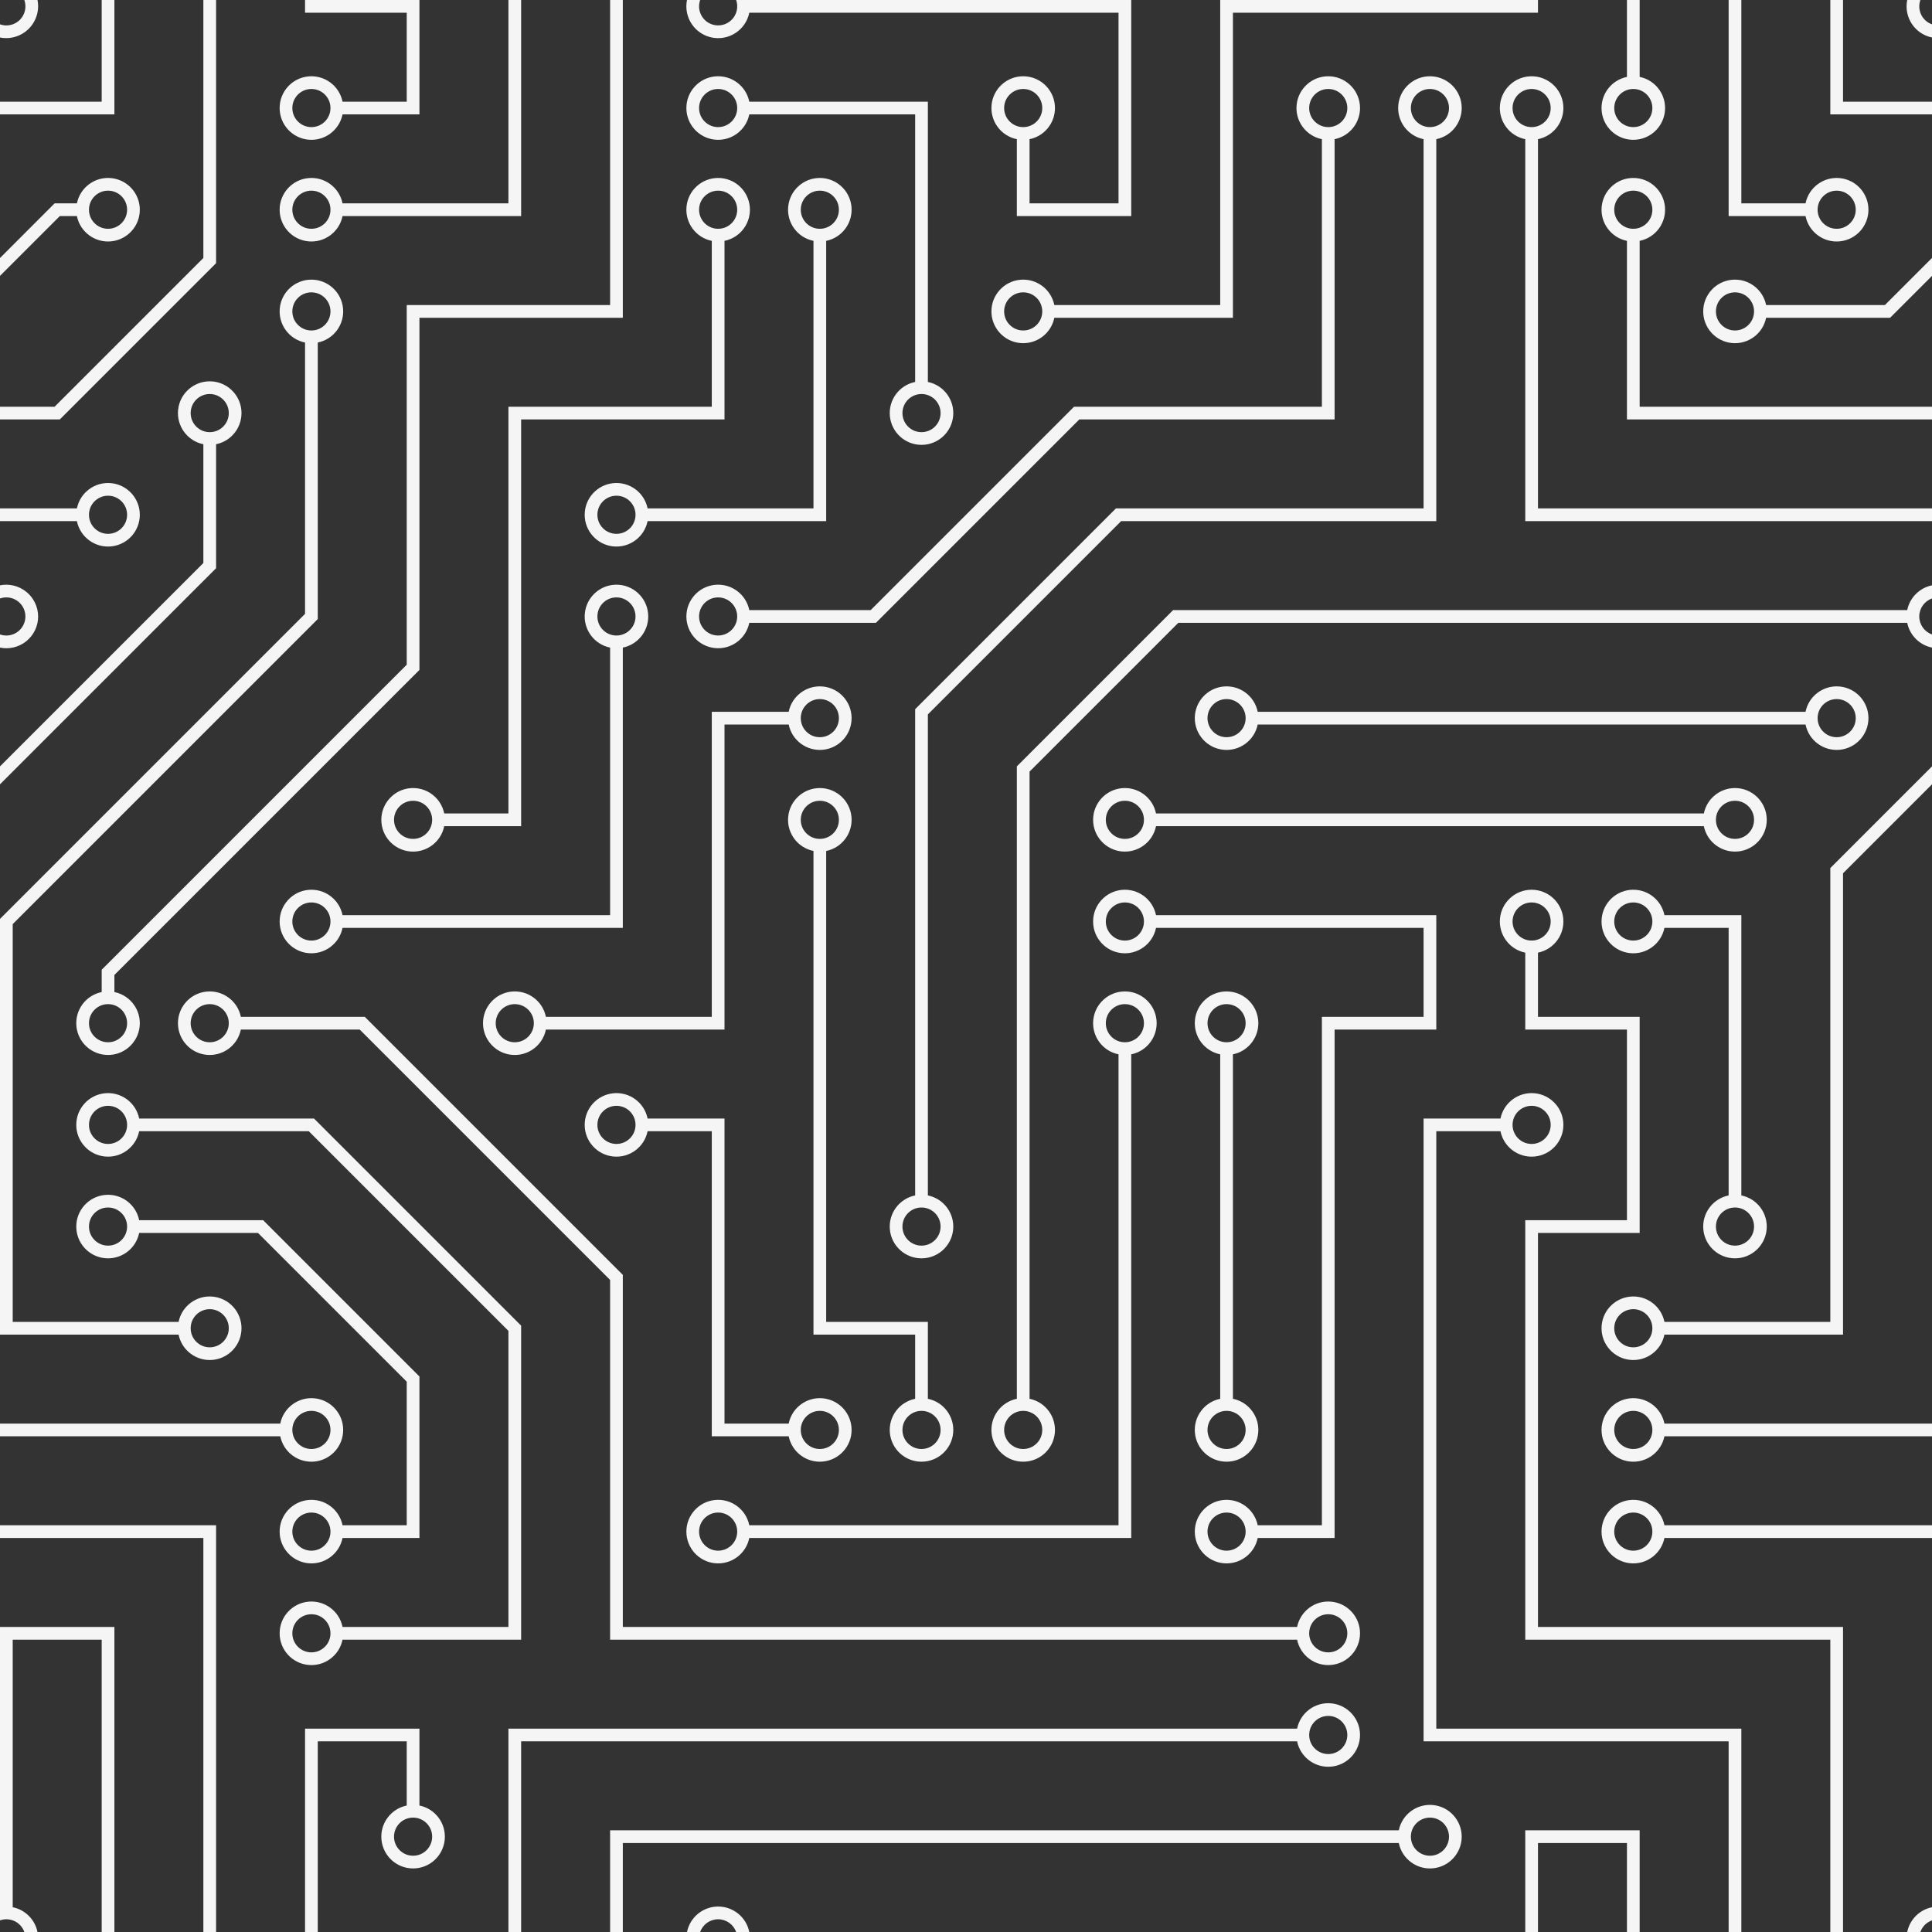 <?xml version="1.0" encoding="UTF-8"?>
<svg width="304px" height="304px" viewBox="0 0 304 304" version="1.1" xmlns="http://www.w3.org/2000/svg" xmlns:xlink="http://www.w3.org/1999/xlink">
    <rect x="0" y="0" width="304" height="304" fill="#333333" stroke="none"/>
    <!-- Generator: Sketch 49.3 (51167) - http://www.bohemiancoding.com/sketch -->
    <title>Shape</title>
    <desc>Created with Sketch.</desc>
    <defs></defs>
    <g id="Page-1" stroke="none" stroke-width="1" fill="none" fill-rule="evenodd">
        <g id="Desktop-HD-Copy-4" fill="#F5F5F5" fill-rule="nonzero">
            <g id="Background">
                <path d="M44.1,224 C44.613,221.485 46.948,219.767 49.502,220.025 C52.055,220.283 53.999,222.433 53.999,225 C53.999,227.567 52.055,229.717 49.502,229.975 C46.948,230.233 44.613,228.515 44.1,226 L0,226 L0,224 L44.1,224 Z M204.1,272 C204.613,269.485 206.948,267.767 209.502,268.025 C212.055,268.283 213.999,270.433 213.999,273 C213.999,275.567 212.055,277.717 209.502,277.975 C206.948,278.233 204.613,276.515 204.1,274 L82,274 L82,272 L204.1,272 Z M261.9,226 C261.387,228.515 259.052,230.233 256.498,229.975 C253.945,229.717 252.001,227.567 252.001,225 C252.001,222.433 253.945,220.283 256.498,220.025 C259.052,219.767 261.387,221.485 261.9,224 L304,224 L304,226 L261.9,226 Z M261.9,242 C261.387,244.515 259.052,246.233 256.498,245.975 C253.945,245.717 252.001,243.567 252.001,241 C252.001,238.433 253.945,236.283 256.498,236.025 C259.052,235.767 261.387,237.485 261.9,240 L304,240 L304,242 L261.9,242 Z M268.1,128 C268.613,125.485 270.948,123.767 273.502,124.025 C276.055,124.283 277.999,126.433 277.999,129 C277.999,131.567 276.055,133.717 273.502,133.975 C270.948,134.233 268.613,132.515 268.1,130 L181.9,130 C181.387,132.515 179.052,134.233 176.498,133.975 C173.945,133.717 172.001,131.567 172.001,129 C172.001,126.433 173.945,124.283 176.498,124.025 C179.052,123.767 181.387,125.485 181.9,128 L268.1,128 Z M12.1,80 C12.613,77.485 14.948,75.767 17.502,76.025 C20.055,76.283 21.999,78.433 21.999,81 C21.999,83.567 20.055,85.717 17.502,85.975 C14.948,86.233 12.613,84.515 12.1,82 L0,82 L0,80 L12.1,80 Z M197.9,114 C197.387,116.515 195.052,118.233 192.498,117.975 C189.945,117.717 188.001,115.567 188.001,113 C188.001,110.433 189.945,108.283 192.498,108.025 C195.052,107.767 197.387,109.485 197.9,112 L284.1,112 C284.613,109.485 286.948,107.767 289.502,108.025 C292.055,108.283 293.999,110.433 293.999,113 C293.999,115.567 292.055,117.717 289.502,117.975 C286.948,118.233 284.613,116.515 284.1,114 L197.9,114 Z M258,12.1 C260.515,12.613 262.233,14.948 261.975,17.502 C261.717,20.055 259.567,21.999 257,21.999 C254.433,21.999 252.283,20.055 252.025,17.502 C251.767,14.948 253.485,12.613 256,12.1 L256,0 L258,0 L258,12.1 Z M194,220.1 C196.515,220.613 198.233,222.948 197.975,225.502 C197.717,228.055 195.567,229.999 193,229.999 C190.433,229.999 188.283,228.055 188.025,225.502 C187.767,222.948 189.485,220.613 192,220.1 L192,165.9 C189.485,165.387 187.767,163.052 188.025,160.498 C188.283,157.945 190.433,156.001 193,156.001 C195.567,156.001 197.717,157.945 197.975,160.498 C198.233,163.052 196.515,165.387 194,165.9 L194,220.1 Z M242,21.9 L242,80 L304,80 L304,82 L240,82 L240,21.9 C237.485,21.387 235.767,19.052 236.025,16.498 C236.283,13.945 238.433,12.001 241,12.001 C243.567,12.001 245.717,13.945 245.975,16.498 C246.233,19.052 244.515,21.387 242,21.9 Z M258,37.9 L258,64 L304,64 L304,66 L256,66 L256,37.9 C253.485,37.387 251.767,35.052 252.025,32.498 C252.283,29.945 254.433,28.001 257,28.001 C259.567,28.001 261.717,29.945 261.975,32.498 C262.233,35.052 260.515,37.387 258,37.9 Z M130,133.9 L130,208 L146,208 L146,220.1 C148.515,220.613 150.233,222.948 149.975,225.502 C149.717,228.055 147.567,229.999 145,229.999 C142.433,229.999 140.283,228.055 140.025,225.502 C139.767,222.948 141.485,220.613 144,220.1 L144,210 L128,210 L128,133.9 C125.485,133.387 123.767,131.052 124.025,128.498 C124.283,125.945 126.433,124.001 129,124.001 C131.567,124.001 133.717,125.945 133.975,128.498 C134.233,131.052 132.515,133.387 130,133.9 Z M124.1,112 C124.613,109.485 126.948,107.767 129.502,108.025 C132.055,108.283 133.999,110.433 133.999,113 C133.999,115.567 132.055,117.717 129.502,117.975 C126.948,118.233 124.613,116.515 124.1,114 L114,114 L114,162 L85.9,162 C85.387,164.515 83.052,166.233 80.498,165.975 C77.945,165.717 76.001,163.567 76.001,161 C76.001,158.433 77.945,156.283 80.498,156.025 C83.052,155.767 85.387,157.485 85.9,160 L112,160 L112,112 L124.1,112 Z M117.9,242 C117.387,244.515 115.052,246.233 112.498,245.975 C109.945,245.717 108.001,243.567 108.001,241 C108.001,238.433 109.945,236.283 112.498,236.025 C115.052,235.767 117.387,237.485 117.9,240 L176,240 L176,165.9 C173.485,165.387 171.767,163.052 172.025,160.498 C172.283,157.945 174.433,156.001 177,156.001 C179.567,156.001 181.717,157.945 181.975,160.498 C182.233,163.052 180.515,165.387 178,165.9 L178,242 L117.9,242 Z M101.9,178 C101.387,180.515 99.052,182.233 96.498,181.975 C93.945,181.717 92.001,179.567 92.001,177 C92.001,174.433 93.945,172.283 96.498,172.025 C99.052,171.767 101.387,173.485 101.9,176 L114,176 L114,224 L124.1,224 C124.613,221.485 126.948,219.767 129.502,220.025 C132.055,220.283 133.999,222.433 133.999,225 C133.999,227.567 132.055,229.717 129.502,229.975 C126.948,230.233 124.613,228.515 124.1,226 L112,226 L112,178 L101.9,178 Z M66,284.1 C68.515,284.613 70.233,286.948 69.975,289.502 C69.717,292.055 67.567,293.999 65,293.999 C62.433,293.999 60.283,292.055 60.025,289.502 C59.767,286.948 61.485,284.613 64,284.1 L64,274 L50,274 L50,304 L48,304 L48,272 L66,272 L66,284.1 Z M236.1,176 C236.613,173.485 238.948,171.767 241.502,172.025 C244.055,172.283 245.999,174.433 245.999,177 C245.999,179.567 244.055,181.717 241.502,181.975 C238.948,182.233 236.613,180.515 236.1,178 L226,178 L226,272 L274,272 L274,304 L272,304 L272,274 L224,274 L224,176 L236.1,176 Z M261.9,146 C261.387,148.515 259.052,150.233 256.498,149.975 C253.945,149.717 252.001,147.567 252.001,145 C252.001,142.433 253.945,140.283 256.498,140.025 C259.052,139.767 261.387,141.485 261.9,144 L274,144 L274,188.1 C276.515,188.613 278.233,190.948 277.975,193.502 C277.717,196.055 275.567,197.999 273,197.999 C270.433,197.999 268.283,196.055 268.025,193.502 C267.767,190.948 269.485,188.613 272,188.1 L272,146 L261.9,146 Z M197.9,242 C197.387,244.515 195.052,246.233 192.498,245.975 C189.945,245.717 188.001,243.567 188.001,241 C188.001,238.433 189.945,236.283 192.498,236.025 C195.052,235.767 197.387,237.485 197.9,240 L208,240 L208,160 L224,160 L224,146 L181.9,146 C181.387,148.515 179.052,150.233 176.498,149.975 C173.945,149.717 172.001,147.567 172.001,145 C172.001,142.433 173.945,140.283 176.498,140.025 C179.052,139.767 181.387,141.485 181.9,144 L226,144 L226,162 L210,162 L210,242 L197.9,242 Z M284.1,32 C284.613,29.485 286.948,27.767 289.502,28.025 C292.055,28.283 293.999,30.433 293.999,33 C293.999,35.567 292.055,37.717 289.502,37.975 C286.948,38.233 284.613,36.515 284.1,34 L272,34 L272,0 L274,0 L274,32 L284.1,32 Z M98,101.9 L98,146 L53.9,146 C53.387,148.515 51.052,150.233 48.498,149.975 C45.945,149.717 44.001,147.567 44.001,145 C44.001,142.433 45.945,140.283 48.498,140.025 C51.052,139.767 53.387,141.485 53.9,144 L96,144 L96,101.9 C93.485,101.387 91.767,99.052 92.025,96.498 C92.283,93.945 94.433,92.001 97,92.001 C99.567,92.001 101.717,93.945 101.975,96.498 C102.233,99.052 100.515,101.387 98,101.9 Z M53.9,34 C53.387,36.515 51.052,38.233 48.498,37.975 C45.945,37.717 44.001,35.567 44.001,33 C44.001,30.433 45.945,28.283 48.498,28.025 C51.052,27.767 53.387,29.485 53.9,32 L80,32 L80,0 L82,0 L82,34 L53.9,34 Z M114,37.9 L114,66 L82,66 L82,130 L69.9,130 C69.387,132.515 67.052,134.233 64.498,133.975 C61.945,133.717 60.001,131.567 60.001,129 C60.001,126.433 61.945,124.283 64.498,124.025 C67.052,123.767 69.387,125.485 69.9,128 L80,128 L80,64 L112,64 L112,37.9 C109.485,37.387 107.767,35.052 108.025,32.498 C108.283,29.945 110.433,28.001 113,28.001 C115.567,28.001 117.717,29.945 117.975,32.498 C118.233,35.052 116.515,37.387 114,37.9 Z M101.9,82 C101.387,84.515 99.052,86.233 96.498,85.975 C93.945,85.717 92.001,83.567 92.001,81 C92.001,78.433 93.945,76.283 96.498,76.025 C99.052,75.767 101.387,77.485 101.9,80 L128,80 L128,37.9 C125.485,37.387 123.767,35.052 124.025,32.498 C124.283,29.945 126.433,28.001 129,28.001 C131.567,28.001 133.717,29.945 133.975,32.498 C134.233,35.052 132.515,37.387 130,37.9 L130,82 L101.9,82 Z M117.9,18 C117.387,20.515 115.052,22.233 112.498,21.975 C109.945,21.717 108.001,19.567 108.001,17 C108.001,14.433 109.945,12.283 112.498,12.025 C115.052,11.767 117.387,13.485 117.9,16 L146,16 L146,60.1 C148.515,60.613 150.233,62.948 149.975,65.502 C149.717,68.055 147.567,69.999 145,69.999 C142.433,69.999 140.283,68.055 140.025,65.502 C139.767,62.948 141.485,60.613 144,60.1 L144,18 L117.9,18 Z M220.1,288 C220.613,285.485 222.948,283.767 225.502,284.025 C228.055,284.283 229.999,286.433 229.999,289 C229.999,291.567 228.055,293.717 225.502,293.975 C222.948,294.233 220.613,292.515 220.1,290 L98,290 L98,304 L96,304 L96,288 L220.1,288 Z M242,149.9 L242,160 L258,160 L258,194 L242,194 L242,256 L290,256 L290,304 L288,304 L288,258 L240,258 L240,192 L256,192 L256,162 L240,162 L240,149.9 C237.485,149.387 235.767,147.052 236.025,144.498 C236.283,141.945 238.433,140.001 241,140.001 C243.567,140.001 245.717,141.945 245.975,144.498 C246.233,147.052 244.515,149.387 242,149.9 Z M53.9,18 C53.387,20.515 51.052,22.233 48.498,21.975 C45.945,21.717 44.001,19.567 44.001,17 C44.001,14.433 45.945,12.283 48.498,12.025 C51.052,11.767 53.387,13.485 53.9,16 L64,16 L64,2 L48,2 L48,0 L66,0 L66,18 L53.9,18 Z M165.9,50 C165.387,52.515 163.052,54.233 160.498,53.975 C157.945,53.717 156.001,51.567 156.001,49 C156.001,46.433 157.945,44.283 160.498,44.025 C163.052,43.767 165.387,45.485 165.9,48 L192,48 L192,0 L242,0 L242,2 L194,2 L194,50 L165.9,50 Z M117.9,2 C117.543,3.751 116.279,5.178 114.584,5.744 C112.889,6.309 111.021,5.928 109.684,4.744 C108.347,3.559 107.743,1.751 108.1,0 L110.17,0 C109.733,1.243 110.158,2.625 111.217,3.408 C112.277,4.191 113.723,4.191 114.783,3.408 C115.842,2.625 116.267,1.243 115.83,4.30197546e-15 L178,0 L178,34 L160,34 L160,21.9 C157.485,21.387 155.767,19.052 156.025,16.498 C156.283,13.945 158.433,12.001 161,12.001 C163.567,12.001 165.717,13.945 165.975,16.498 C166.233,19.052 164.515,21.387 162,21.9 L162,32 L176,32 L176,2 L117.9,2 Z M117.9,98 C117.387,100.515 115.052,102.233 112.498,101.975 C109.945,101.717 108.001,99.567 108.001,97 C108.001,94.433 109.945,92.283 112.498,92.025 C115.052,91.767 117.387,93.485 117.9,96 L137,96 L169,64 L208,64 L208,21.9 C205.485,21.387 203.767,19.052 204.025,16.498 C204.283,13.945 206.433,12.001 209,12.001 C211.567,12.001 213.717,13.945 213.975,16.498 C214.233,19.052 212.515,21.387 210,21.9 L210,66 L169.83,66 L137.83,98 L117.9,98 Z M146,188.1 C148.515,188.613 150.233,190.948 149.975,193.502 C149.717,196.055 147.567,197.999 145,197.999 C142.433,197.999 140.283,196.055 140.025,193.502 C139.767,190.948 141.485,188.613 144,188.1 L144,111.59 L175.59,80 L224,80 L224,21.9 C221.485,21.387 219.767,19.052 220.025,16.498 C220.283,13.945 222.433,12.001 225,12.001 C227.567,12.001 229.717,13.945 229.975,16.498 C230.233,19.052 228.515,21.387 226,21.9 L226,82 L176.41,82 L146,112.41 L146,188.1 Z M162,220.1 C164.515,220.613 166.233,222.948 165.975,225.502 C165.717,228.055 163.567,229.999 161,229.999 C158.433,229.999 156.283,228.055 156.025,225.502 C155.767,222.948 157.485,220.613 160,220.1 L160,120.59 L184.59,96 L300.1,96 C300.501,94.036 302.036,92.501 304,92.1 L304,94.17 C302.799,94.592 301.996,95.727 301.996,97 C301.996,98.273 302.799,99.408 304,99.83 L304,101.9 C302.036,101.499 300.501,99.964 300.1,98 L185.41,98 L162,121.41 L162,220.1 Z M18,156.1 C20.515,156.613 22.233,158.948 21.975,161.502 C21.717,164.055 19.567,165.999 17,165.999 C14.433,165.999 12.283,164.055 12.025,161.502 C11.767,158.948 13.485,156.613 16,156.1 L16,152.59 L64,104.59 L64,48 L96,48 L96,0 L98,0 L98,50 L66,50 L66,105.41 L18,153.41 L18,156.1 Z M50,53.9 L50,97.41 L2,145.41 L2,208 L28.1,208 C28.613,205.485 30.948,203.767 33.502,204.025 C36.055,204.283 37.999,206.433 37.999,209 C37.999,211.567 36.055,213.717 33.502,213.975 C30.948,214.233 28.613,212.515 28.1,210 L0,210 L0,144.59 L48,96.59 L48,53.9 C45.485,53.387 43.767,51.052 44.025,48.498 C44.283,45.945 46.433,44.001 49,44.001 C51.567,44.001 53.717,45.945 53.975,48.498 C54.233,51.052 52.515,53.387 50,53.9 Z M34,69.9 L34,89.41 L0,123.41 L0,120.59 L32,88.59 L32,69.9 C29.485,69.387 27.767,67.052 28.025,64.498 C28.283,61.945 30.433,60.001 33,60.001 C35.567,60.001 37.717,61.945 37.975,64.498 C38.233,67.052 36.515,69.387 34,69.9 Z M12.1,32 C12.613,29.485 14.948,27.767 17.502,28.025 C20.055,28.283 21.999,30.433 21.999,33 C21.999,35.567 20.055,37.717 17.502,37.975 C14.948,38.233 12.613,36.515 12.1,34 L9.41,34 L0,43.41 L0,40.6 L8.59,32 L12.1,32 Z M277.9,50 C277.387,52.515 275.052,54.233 272.498,53.975 C269.945,53.717 268.001,51.567 268.001,49 C268.001,46.433 269.945,44.283 272.498,44.025 C275.052,43.767 277.387,45.485 277.9,48 L296.59,48 L304,40.59 L304,43.41 L297.41,50 L277.9,50 Z M261.9,210 C261.387,212.515 259.052,214.233 256.498,213.975 C253.945,213.717 252.001,211.567 252.001,209 C252.001,206.433 253.945,204.283 256.498,204.025 C259.052,203.767 261.387,205.485 261.9,208 L288,208 L288,136.59 L304,120.59 L304,123.41 L290,137.41 L290,210 L261.9,210 Z M53.9,242 C53.387,244.515 51.052,246.233 48.498,245.975 C45.945,245.717 44.001,243.567 44.001,241 C44.001,238.433 45.945,236.283 48.498,236.025 C51.052,235.767 53.387,237.485 53.9,240 L64,240 L64,217.41 L40.59,194 L21.9,194 C21.387,196.515 19.052,198.233 16.498,197.975 C13.945,197.717 12.001,195.567 12.001,193 C12.001,190.433 13.945,188.283 16.498,188.025 C19.052,187.767 21.387,189.485 21.9,192 L41.41,192 L66,216.59 L66,242 L53.9,242 Z M204.1,256 C204.613,253.485 206.948,251.767 209.502,252.025 C212.055,252.283 213.999,254.433 213.999,257 C213.999,259.567 212.055,261.717 209.502,261.975 C206.948,262.233 204.613,260.515 204.1,258 L96,258 L96,201.4 L56.6,162 L37.9,162 C37.387,164.515 35.052,166.233 32.498,165.975 C29.945,165.717 28.001,163.567 28.001,161 C28.001,158.433 29.945,156.283 32.498,156.025 C35.052,155.767 37.387,157.485 37.9,160 L57.4,160 L98,200.6 L98,256 L204.1,256 Z M53.9,258 C53.387,260.515 51.052,262.233 48.498,261.975 C45.945,261.717 44.001,259.567 44.001,257 C44.001,254.433 45.945,252.283 48.498,252.025 C51.052,251.767 53.387,253.485 53.9,256 L80,256 L80,209.41 L48.59,178 L21.9,178 C21.387,180.515 19.052,182.233 16.498,181.975 C13.945,181.717 12.001,179.567 12.001,177 C12.001,174.433 13.945,172.283 16.498,172.025 C19.052,171.767 21.387,173.485 21.9,176 L49.41,176 L82,208.59 L82,258 L53.9,258 Z M34,39.8 L34,41.41 L9.41,66 L0,66 L0,64 L8.59,64 L32,40.59 L32,0 L34,0 L34,39.8 Z M2,300.1 C3.964,300.501 5.499,302.036 5.9,304 L3.83,304 C3.565,303.249 3.013,302.634 2.294,302.291 C1.576,301.948 0.751,301.904 1.0658141e-14,302.17 L1.0658141e-14,256 L18,256 L18,304 L16,304 L16,258 L2,258 L2,300.1 Z M34,241 L34,304 L32,304 L32,242 L0,242 L0,240 L34,240 L34,241 Z M17,18 L0,18 L0,16 L16,16 L16,0 L18,0 L18,18 L17,18 Z M290,16 L304,16 L304,18 L288,18 L288,0 L290,0 L290,16 Z M258,289 L258,304 L256,304 L256,290 L242,290 L242,304 L240,304 L240,288 L258,288 L258,289 Z M4.4408921e-16,92.1 C1.47,91.807 2.994,92.187 4.155,93.135 C5.316,94.083 5.993,95.501 6,97 C6,98.502 5.326,99.924 4.163,100.874 C3,101.824 1.471,102.2 4.19109192e-15,101.9 L4.19109192e-15,99.83 C1.243,100.267 2.625,99.842 3.408,98.783 C4.191,97.723 4.191,96.277 3.408,95.217 C2.625,94.158 1.243,93.733 2.2759572e-15,94.17 L2.2759572e-15,92.1 Z M80,272 L82,272 L82,304 L80,304 L80,272 Z M117.9,304 L115.83,304 C115.408,302.799 114.273,301.996 113,301.996 C111.727,301.996 110.592,302.799 110.17,304 L108.1,304 C108.573,301.67 110.622,299.995 113,299.995 C115.378,299.995 117.427,301.67 117.9,304 Z M5.9,3.33066907e-16 C6.226,1.643 5.71,3.341 4.525,4.525 C3.341,5.71 1.643,6.226 0,5.9 L0,3.83 C1.09,4.217 2.306,3.942 3.124,3.124 C3.942,2.306 4.217,1.09 3.83,0 L5.9,3.33066907e-16 Z M300.1,4.4408921e-16 L302.17,4.4408921e-16 C301.904,0.751 301.948,1.576 302.291,2.294 C302.634,3.013 303.249,3.565 304,3.83 L304,5.9 C302.7,5.635 301.559,4.864 300.828,3.758 C300.096,2.651 299.835,1.3 300.1,4.60742555e-15 Z M304,300.1 L304,302.17 C303.145,302.472 302.472,303.145 302.17,304 L300.1,304 C300.501,302.036 302.036,300.501 304,300.1 Z M97,100 C98.072,100 99.062,99.428 99.598,98.5 C100.134,97.572 100.134,96.428 99.598,95.5 C99.062,94.572 98.072,94 97,94 C95.343,94 94,95.343 94,97 C94,98.657 95.343,100 97,100 Z M97,84 C98.657,84 100,82.657 100,81 C100,79.343 98.657,78 97,78 C95.343,78 94,79.343 94,81 C94,82.657 95.343,84 97,84 Z M113,100 C114.072,100 115.062,99.428 115.598,98.5 C116.134,97.572 116.134,96.428 115.598,95.5 C115.062,94.572 114.072,94 113,94 C111.343,94 110,95.343 110,97 C110,98.657 111.343,100 113,100 Z M129,116 C130.657,116 132,114.657 132,113 C132,111.343 130.657,110 129,110 C127.343,110 126,111.343 126,113 C126,114.657 127.343,116 129,116 Z M129,132 C130.657,132 132,130.657 132,129 C132,127.343 130.657,126 129,126 C127.343,126 126,127.343 126,129 C126,130.657 127.343,132 129,132 Z M81,164 C82.657,164 84,162.657 84,161 C84,159.343 82.657,158 81,158 C79.343,158 78,159.343 78,161 C78,162.657 79.343,164 81,164 Z M97,180 C98.657,180 100,178.657 100,177 C100,175.343 98.657,174 97,174 C95.343,174 94,175.343 94,177 C94,178.657 95.343,180 97,180 Z M129,228 C130.657,228 132,226.657 132,225 C132,223.343 130.657,222 129,222 C127.343,222 126,223.343 126,225 C126,226.657 127.343,228 129,228 Z M113,244 C114.657,244 116,242.657 116,241 C116,239.343 114.657,238 113,238 C111.343,238 110,239.343 110,241 C110,242.657 111.343,244 113,244 Z M145,228 C146.657,228 148,226.657 148,225 C148,223.343 146.657,222 145,222 C143.343,222 142,223.343 142,225 C142,226.657 143.343,228 145,228 Z M145,196 C146.657,196 148,194.657 148,193 C148,191.343 146.657,190 145,190 C143.343,190 142,191.343 142,193 C142,194.657 143.343,196 145,196 Z M161,228 C162.657,228 164,226.657 164,225 C164,223.343 162.657,222 161,222 C159.343,222 158,223.343 158,225 C158,226.657 159.343,228 161,228 Z M193,244 C194.657,244 196,242.657 196,241 C196,239.343 194.657,238 193,238 C191.343,238 190,239.343 190,241 C190,242.657 191.343,244 193,244 Z M193,228 C194.657,228 196,226.657 196,225 C196,223.343 194.657,222 193,222 C191.343,222 190,223.343 190,225 C190,226.657 191.343,228 193,228 Z M177,164 C178.657,164 180,162.657 180,161 C180,159.343 178.657,158 177,158 C175.343,158 174,159.343 174,161 C174,162.657 175.343,164 177,164 Z M193,164 C194.657,164 196,162.657 196,161 C196,159.343 194.657,158 193,158 C191.343,158 190,159.343 190,161 C190,162.657 191.343,164 193,164 Z M209,260 C210.657,260 212,258.657 212,257 C212,255.343 210.657,254 209,254 C207.343,254 206,255.343 206,257 C206,258.657 207.343,260 209,260 Z M209,276 C210.657,276 212,274.657 212,273 C212,271.343 210.657,270 209,270 C207.343,270 206,271.343 206,273 C206,274.657 207.343,276 209,276 Z M225,292 C226.657,292 228,290.657 228,289 C228,287.343 226.657,286 225,286 C223.343,286 222,287.343 222,289 C222,290.657 223.343,292 225,292 Z M241,148 C242.657,148 244,146.657 244,145 C244,143.343 242.657,142 241,142 C239.343,142 238,143.343 238,145 C238,146.657 239.343,148 241,148 Z M241,180 C242.657,180 244,178.657 244,177 C244,175.343 242.657,174 241,174 C239.343,174 238,175.343 238,177 C238,178.657 239.343,180 241,180 Z M257,148 C258.657,148 260,146.657 260,145 C260,143.343 258.657,142 257,142 C255.343,142 254,143.343 254,145 C254,146.657 255.343,148 257,148 Z M273,132 C274.657,132 276,130.657 276,129 C276,127.343 274.657,126 273,126 C271.343,126 270,127.343 270,129 C270,130.657 271.343,132 273,132 Z M177,132 C178.657,132 180,130.657 180,129 C180,127.343 178.657,126 177,126 C175.343,126 174,127.343 174,129 C174,130.657 175.343,132 177,132 Z M177,148 C178.657,148 180,146.657 180,145 C180,143.343 178.657,142 177,142 C175.343,142 174,143.343 174,145 C174,146.657 175.343,148 177,148 Z M193,116 C194.657,116 196,114.657 196,113 C196,111.343 194.657,110 193,110 C191.343,110 190,111.343 190,113 C190,114.657 191.343,116 193,116 Z M289,116 C290.657,116 292,114.657 292,113 C292,111.343 290.657,110 289,110 C287.343,110 286,111.343 286,113 C286,114.657 287.343,116 289,116 Z M273,52 C274.657,52 276,50.657 276,49 C276,47.343 274.657,46 273,46 C271.343,46 270,47.343 270,49 C270,50.657 271.343,52 273,52 Z M289,36 C290.657,36 292,34.657 292,33 C292,31.343 290.657,30 289,30 C287.343,30 286,31.343 286,33 C286,34.657 287.343,36 289,36 Z M257,36 C258.657,36 260,34.657 260,33 C260,31.343 258.657,30 257,30 C255.343,30 254,31.343 254,33 C254,34.657 255.343,36 257,36 Z M257,20 C258.657,20 260,18.657 260,17 C260,15.343 258.657,14 257,14 C255.343,14 254,15.343 254,17 C254,18.657 255.343,20 257,20 Z M241,20 C242.657,20 244,18.657 244,17 C244,15.343 242.657,14 241,14 C239.343,14 238,15.343 238,17 C238,18.657 239.343,20 241,20 Z M225,20 C226.657,20 228,18.657 228,17 C228,15.343 226.657,14 225,14 C223.343,14 222,15.343 222,17 C222,18.657 223.343,20 225,20 Z M209,20 C210.657,20 212,18.657 212,17 C212,15.343 210.657,14 209,14 C207.343,14 206,15.343 206,17 C206,18.657 207.343,20 209,20 Z M49,36 C50.657,36 52,34.657 52,33 C52,31.343 50.657,30 49,30 C47.343,30 46,31.343 46,33 C46,34.657 47.343,36 49,36 Z M17,36 C18.657,36 20,34.657 20,33 C20,31.343 18.657,30 17,30 C15.343,30 14,31.343 14,33 C14,34.657 15.343,36 17,36 Z M49,52 C50.657,52 52,50.657 52,49 C52,47.343 50.657,46 49,46 C47.343,46 46,47.343 46,49 C46,50.657 47.343,52 49,52 Z M33,68 C34.657,68 36,66.657 36,65 C36,63.343 34.657,62 33,62 C31.343,62 30,63.343 30,65 C30,66.657 31.343,68 33,68 Z M49,20 C50.657,20 52,18.657 52,17 C52,15.343 50.657,14 49,14 C47.343,14 46,15.343 46,17 C46,18.657 47.343,20 49,20 Z M49,260 C50.657,260 52,258.657 52,257 C52,255.343 50.657,254 49,254 C47.343,254 46,255.343 46,257 C46,258.657 47.343,260 49,260 Z M65,292 C66.657,292 68,290.657 68,289 C68,287.343 66.657,286 65,286 C63.343,286 62,287.343 62,289 C62,290.657 63.343,292 65,292 Z M49,228 C50.657,228 52,226.657 52,225 C52,223.343 50.657,222 49,222 C47.343,222 46,223.343 46,225 C46,226.657 47.343,228 49,228 Z M49,244 C50.657,244 52,242.657 52,241 C52,239.343 50.657,238 49,238 C47.343,238 46,239.343 46,241 C46,242.657 47.343,244 49,244 Z M33,212 C34.657,212 36,210.657 36,209 C36,207.343 34.657,206 33,206 C31.343,206 30,207.343 30,209 C30,210.657 31.343,212 33,212 Z M113,36 C114.657,36 116,34.657 116,33 C116,31.343 114.657,30 113,30 C111.343,30 110,31.343 110,33 C110,34.657 111.343,36 113,36 Z M129,36 C130.657,36 132,34.657 132,33 C132,31.343 130.657,30 129,30 C127.343,30 126,31.343 126,33 C126,34.657 127.343,36 129,36 Z M113,20 C114.657,20 116,18.657 116,17 C116,15.343 114.657,14 113,14 C111.343,14 110,15.343 110,17 C110,18.657 111.343,20 113,20 Z M145,68 C146.657,68 148,66.657 148,65 C148,63.343 146.657,62 145,62 C143.343,62 142,63.343 142,65 C142,66.657 143.343,68 145,68 Z M161,52 C162.657,52 164,50.657 164,49 C164,47.343 162.657,46 161,46 C159.343,46 158,47.343 158,49 C158,50.657 159.343,52 161,52 Z M161,20 C162.657,20 164,18.657 164,17 C164,15.343 162.657,14 161,14 C159.343,14 158,15.343 158,17 C158,18.657 159.343,20 161,20 Z M273,196 C274.657,196 276,194.657 276,193 C276,191.343 274.657,190 273,190 C271.343,190 270,191.343 270,193 C270,194.657 271.343,196 273,196 Z M257,212 C258.657,212 260,210.657 260,209 C260,207.343 258.657,206 257,206 C255.343,206 254,207.343 254,209 C254,210.657 255.343,212 257,212 Z M257,228 C258.657,228 260,226.657 260,225 C260,223.343 258.657,222 257,222 C255.343,222 254,223.343 254,225 C254,226.657 255.343,228 257,228 Z M257,244 C258.657,244 260,242.657 260,241 C260,239.343 258.657,238 257,238 C255.343,238 254,239.343 254,241 C254,242.657 255.343,244 257,244 Z M17,180 C18.657,180 20,178.657 20,177 C20,175.343 18.657,174 17,174 C15.343,174 14,175.343 14,177 C14,178.657 15.343,180 17,180 Z M17,196 C18.657,196 20,194.657 20,193 C20,191.343 18.657,190 17,190 C15.343,190 14,191.343 14,193 C14,194.657 15.343,196 17,196 Z M17,164 C18.657,164 20,162.657 20,161 C20,159.343 18.657,158 17,158 C15.343,158 14,159.343 14,161 C14,162.657 15.343,164 17,164 Z M33,164 C34.657,164 36,162.657 36,161 C36,159.343 34.657,158 33,158 C31.343,158 30,159.343 30,161 C30,162.657 31.343,164 33,164 Z M17,84 C18.657,84 20,82.657 20,81 C20,79.343 18.657,78 17,78 C15.343,78 14,79.343 14,81 C14,82.657 15.343,84 17,84 Z M49,148 C50.657,148 52,146.657 52,145 C52,143.343 50.657,142 49,142 C47.343,142 46,143.343 46,145 C46,146.657 47.343,148 49,148 Z M65,132 C66.657,132 68,130.657 68,129 C68,127.343 66.657,126 65,126 C63.343,126 62,127.343 62,129 C62,130.657 63.343,132 65,132 Z" id="Shape"></path>
            </g>
        </g>
    </g>
</svg>
